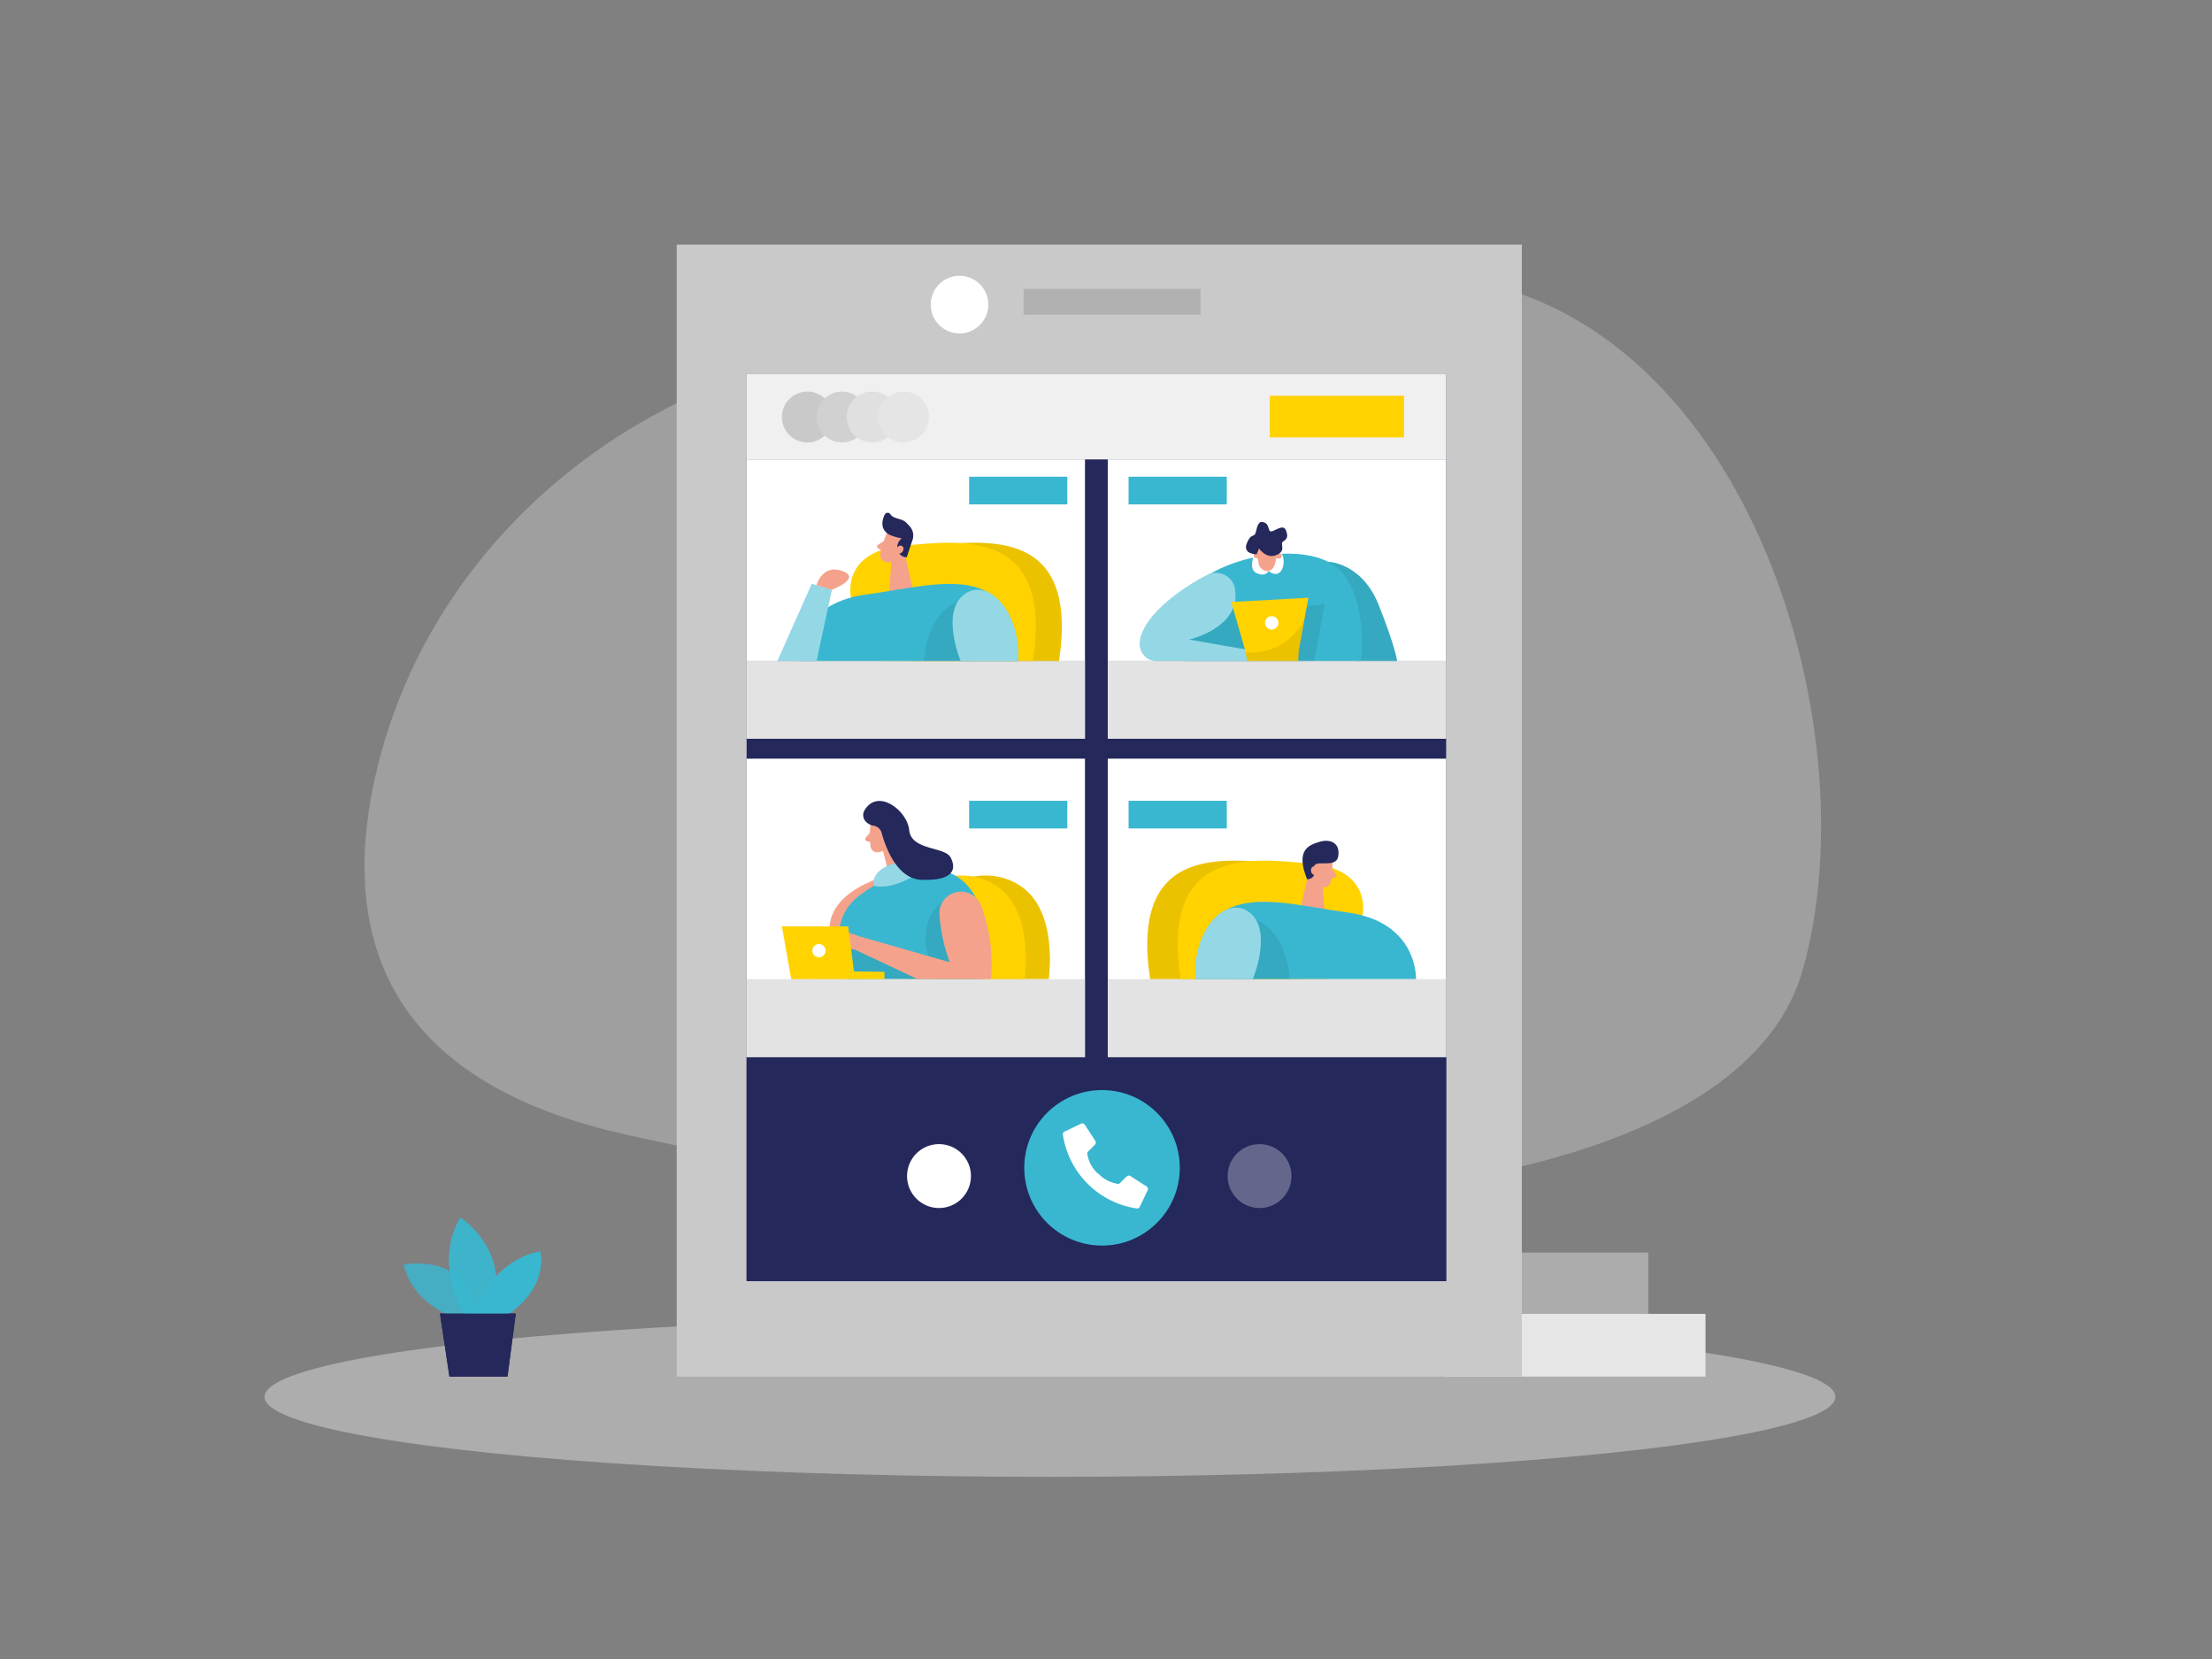 <svg id="Layer_1" data-name="Layer 1" xmlns="http://www.w3.org/2000/svg" viewBox="0 0 400 300"><rect x="0" y="0" width="400" height="300" fill="#808080" stroke="none"/><ellipse cx="189.87" cy="252.59" rx="142.03" ry="14.47" fill="#e6e6e6" opacity="0.45"/><path d="M146.21,64.36c-38.59,9.07-69.08,37.72-78,74.57-6.65,27.42-.81,55.69,43.95,66,96.78,22.23,201.31,14.9,213.84-29.56S315.25,54.61,259.91,49.89C228.4,47.2,181.1,56.15,146.21,64.36Z" fill="#e6e6e6" opacity="0.3"/><path d="M83,238.55S74.81,236.34,73,228.7c0,0,12.72-2.63,13.14,10.51Z" fill="#39b7d0" opacity="0.58"/><path d="M84,237.73s-5.78-9-.76-17.56c0,0,9.71,6.11,5.45,17.56Z" fill="#39b7d0" opacity="0.73"/><path d="M85.52,237.73s3-9.6,12.16-11.45c0,0,1.74,6.21-5.89,11.45Z" fill="#39b7d0"/><polygon points="79.56 237.54 81.27 248.93 91.77 248.93 93.27 237.54 79.56 237.54" fill="#24285b"/><path d="M83,238.55S74.81,236.34,73,228.7c0,0,12.72-2.63,13.14,10.51Z" fill="#39b7d0" opacity="0.58"/><path d="M84,237.73s-5.78-9-.76-17.56c0,0,9.71,6.11,5.45,17.56Z" fill="#39b7d0" opacity="0.73"/><path d="M85.52,237.73s3-9.6,12.16-11.45c0,0,1.74,6.21-5.89,11.45Z" fill="#39b7d0"/><polygon points="79.56 237.54 81.27 248.93 91.77 248.93 93.27 237.54 79.56 237.54" fill="#24285b"/><rect x="261.1" y="237.59" width="47.31" height="11.34" fill="#e6e6e6"/><rect x="250.76" y="226.5" width="47.31" height="11.34" fill="#e6e6e6" opacity="0.43"/><rect x="122.37" y="44.24" width="152.83" height="204.69" fill="#c9c9c9"/><rect x="135.01" y="67.58" width="126.5" height="164.08" fill="#24285b"/><rect x="185.1" y="52.24" width="32" height="4.67" opacity="0.12"/><circle cx="173.51" cy="55.08" r="5.21" fill="#fff"/><rect x="135.01" y="191.17" width="126.5" height="40.49" fill="#24285b"/><circle cx="169.8" cy="212.67" r="5.78" fill="#fff"/><circle cx="227.77" cy="212.67" r="5.78" fill="#fff" opacity="0.29"/><circle cx="199.28" cy="211.18" r="14.06" fill="#39b7d0"/><path id="Shape" d="M198.5,212.2a6.19,6.19,0,0,1-1.88-3.53.5.5,0,0,1,.15-.44L198,207a.53.53,0,0,0,.08-.66l-1.9-2.94a.53.53,0,0,0-.69-.2l-3,1.43a.53.53,0,0,0-.29.53,15.86,15.86,0,0,0,13.37,13.37.52.52,0,0,0,.53-.29l1.43-3a.54.54,0,0,0-.19-.69l-2.94-1.89a.54.54,0,0,0-.66.07l-1.19,1.19a.53.53,0,0,1-.44.16,6.26,6.26,0,0,1-3.53-1.88Z" fill="#fff"/><rect x="200.32" y="83.07" width="61.19" height="50.52" fill="#fff"/><path d="M240.16,101.58s6.08.14,9.13,7.77,3.36,10.22,3.36,10.22h-7.59Z" fill="#39b7d0"/><rect x="135.01" y="83.07" width="61.19" height="50.52" fill="#fff"/><path d="M158.59,108.05s-1.86-8.23,9.19-9.33,27.34-3.1,23.72,20.85h-27Z" fill="#ffd200"/><path d="M158.59,108.05s-1.86-8.23,9.19-9.33,27.34-3.1,23.72,20.85h-27Z" opacity="0.08"/><rect x="135.01" y="137.19" width="61.19" height="53.98" fill="#fff"/><rect x="200.32" y="137.19" width="61.19" height="53.98" fill="#fff"/><path d="M153.88,108.05s-1.86-8.23,9.19-9.33,27.34-3.1,23.72,20.85h-27Z" fill="#ffd200"/><path d="M160.37,96.43a15,15,0,0,0-1.21,3.87,1.23,1.23,0,0,0,1.1,1.35,2.7,2.7,0,0,0,2.7-1.18l1.42-1.75a2.19,2.19,0,0,0-.1-2.54A2.35,2.35,0,0,0,160.37,96.43Z" fill="#f4a28c"/><polygon points="163.35 99 165.12 106.83 160.74 107.49 161.21 101.53 163.35 99" fill="#f4a28c"/><path d="M160.91,96.73a9.61,9.61,0,0,0,2.18.62,2,2,0,0,0-.78,2.1,1.67,1.67,0,0,0,1.66,1.31l1-3a2.48,2.48,0,0,0-.41-2.52,10.76,10.76,0,0,0-.81-.85c-.73-.65-2.18-.54-2.73-1.39a.59.59,0,0,0-1,0c-.46.84-.82,2.32.21,3.25A2.28,2.28,0,0,0,160.91,96.73Z" fill="#24285b"/><path d="M162.09,99.29s.34-.88,1-.57.16,1.59-.79,1.38Z" fill="#f4a28c"/><path d="M159.79,97.86l-1,.64a.4.4,0,0,0,0,.67l.82.48Z" fill="#f4a28c"/><path d="M157.43,149.05a15.11,15.11,0,0,0,0,4.06,1.23,1.23,0,0,0,1.45,1,2.71,2.71,0,0,0,2.23-1.92l.85-2.09a2.2,2.2,0,0,0-.83-2.4A2.35,2.35,0,0,0,157.43,149.05Z" fill="#f4a28c"/><polygon points="160.85 150.66 165.04 157.5 161.11 159.53 159.64 153.74 160.85 150.66" fill="#f4a28c"/><path d="M159.91,151.28s.07-.94.77-.82.61,1.47-.36,1.54Z" fill="#f4a28c"/><path d="M157.29,150.58l-.74.9a.39.39,0,0,0,.21.63l.93.23Z" fill="#f4a28c"/><path d="M144.21,119.57s-.43-10.35,12.46-12.07,26.7-6.74,27.41,12.07Z" fill="#39b7d0"/><path d="M240.89,165.54s1.86-8.23-9.19-9.33-27.34-3.1-23.72,20.85h27Z" fill="#ffd200"/><path d="M173.14,108.86s-5.31,1.58-6.09,10.71h9.83Z" opacity="0.08"/><path d="M240.89,165.54s1.86-8.23-9.19-9.33-27.34-3.1-23.72,20.85h27Z" opacity="0.08"/><path d="M173.73,119.57s-3.69-8.81.62-12.08,10.37,3.38,9.73,12.08Z" fill="#39b7d0"/><path d="M173.73,119.57s-3.69-8.81.62-12.08,10.37,3.38,9.73,12.08Z" fill="#fff" opacity="0.46"/><path d="M246.39,165.54s1.86-8.23-9.19-9.33-27.34-3.1-23.72,20.85h27Z" fill="#ffd200"/><path d="M240.94,155.58a15.23,15.23,0,0,1-.35,4,1.23,1.23,0,0,1-1.53.83,2.71,2.71,0,0,1-2.05-2.12l-.65-2.16a2.2,2.2,0,0,1,1.06-2.31A2.35,2.35,0,0,1,240.94,155.58Z" fill="#f4a28c"/><polygon points="236.92 156.5 235.16 164.32 239.53 164.98 239.06 159.02 236.92 156.5" fill="#f4a28c"/><path d="M240.94,157.13l.64,1a.39.39,0,0,1-.27.6l-.94.14Z" fill="#f4a28c"/><path d="M256.06,177.06s.43-10.35-12.46-12.07-26.7-6.74-27.41,12.07Z" fill="#39b7d0"/><path d="M227.13,166.35s5.31,1.58,6.09,10.71h-9.83Z" opacity="0.08"/><path d="M240.16,101.58s6.08.14,9.13,7.77,3.36,10.22,3.36,10.22h-7.59Z" opacity="0.08"/><path d="M226.54,177.06s3.69-8.81-.62-12.08-10.37,3.38-9.73,12.08Z" fill="#39b7d0"/><path d="M226.54,177.06s3.69-8.81-.62-12.08-10.37,3.38-9.73,12.08Z" fill="#fff" opacity="0.46"/><rect x="175.25" y="86.21" width="17.76" height="5" fill="#39b7d0"/><rect x="175.25" y="144.81" width="17.76" height="5" fill="#39b7d0"/><rect x="204.08" y="86.21" width="17.76" height="5" fill="#39b7d0"/><rect x="204.08" y="144.81" width="17.76" height="5" fill="#39b7d0"/><path d="M236.36,159s1.71.06,1.29-1.94,3.9.21,4.33-2.16-1.3-3.28-3.34-2.68S234.25,153.73,236.36,159Z" fill="#24285b"/><path d="M238.26,157.58s0-.94-.69-.9-.74,1.41.21,1.57Z" fill="#f4a28c"/><polygon points="140.58 119.57 146.8 105.59 150.42 106.64 147.66 119.57 140.58 119.57" fill="#39b7d0"/><polygon points="140.58 119.57 146.8 105.59 150.42 106.64 147.66 119.57 140.58 119.57" fill="#fff" opacity="0.46"/><path d="M147.64,105.83s1.05-3.9,4.67-2.58-1.89,3.39-1.89,3.39Z" fill="#f4a28c"/><path d="M214.38,119.57s-4.29-9.25,2.53-14.52,21.43-7.24,26-1.26,3.19,15.78,3.19,15.78Z" fill="#39b7d0"/><polygon points="221.1 109.22 228.3 110.58 239.53 109.22 237.66 119.57 213.77 119.57 212.96 113.11 221.1 109.22" opacity="0.08"/><path d="M218.27,104c-4,2-11.89,7.3-12.16,12.31a3.09,3.09,0,0,0,3.11,3.24h18.5v-1.68L215,115.65s9.49-2.1,8.32-9.18A3.47,3.47,0,0,0,218.27,104Z" fill="#39b7d0"/><path d="M170.54,160.52s7.46-4.83,14.18-.18,4.92,16.71,4.92,16.71l-21.21,0Z" fill="#ffd200"/><path d="M170.54,160.52s7.46-4.83,14.18-.18,4.92,16.71,4.92,16.71l-21.21,0Z" opacity="0.08"/><path d="M218.27,104c-4,2-11.89,7.3-12.16,12.31a3.09,3.09,0,0,0,3.11,3.24h18.5v-1.68L215,115.65s9.49-2.1,8.32-9.18A3.47,3.47,0,0,0,218.27,104Z" fill="#fff" opacity="0.46"/><polygon points="225.15 117.53 222.65 108.86 236.6 108.09 234.85 117.69 234.76 119.57 225.56 119.57 225.15 117.53" fill="#ffd200"/><circle cx="229.97" cy="112.63" r="1.21" fill="#fff"/><path d="M161.73,158s-13.7,2.78-11.48,12c1.55,6.46-2.93,7-2.93,7h9Z" fill="#f4a28c"/><path d="M235.94,111.74s-2.35,6.65-10.7,6.25l.32,1.58h9.2l.09-1.88Z" opacity="0.08"/><path d="M226.85,100.2s-1.26,2.78.45,3.47,2.08-.43,2.08-.43,1.38,1.23,2.28,0a3.21,3.21,0,0,0-.76-4.2C229.68,98.2,226.85,100.2,226.85,100.2Z" fill="#fff"/><path d="M227.23,100.24a13.41,13.41,0,0,1,.34,1.39,1.69,1.69,0,0,0,1.51,1.63c1.63.07,1.69-2.49,1.69-2.49s.67-2.49-1.09-2.57C228.1,98.13,226.61,98.12,227.23,100.24Z" fill="#f4a28c"/><path d="M166.2,160.52s7.46-4.83,14.19-.18,4.91,16.71,4.91,16.71l-21.21,0Z" fill="#ffd200"/><path d="M230.69,100.88s0-.77.65-.83S232,101.45,230.69,100.88Z" fill="#f4a28c"/><path d="M153.27,177.05s-4.81-9.73,2-15,15.62-7.28,20.18-1.31,2.28,16.31,2.28,16.31Z" fill="#39b7d0"/><path d="M170.43,163.08s-4.92,3.2-2.34,10.44l-15-2.81.18,6.34h13.39l8.33-1.38v-5.61Z" opacity="0.08"/><path d="M227.71,100.87s.13-.76-.52-.92S226.38,101.24,227.71,100.87Z" fill="#f4a28c"/><path d="M227.23,100.24s-2.62,0-1.74-2.06,1.34-.67,1.67-2.21.79-1.89,1.67-1.38.3,1.93,1.45,1.39,1.92-1,2.29,0,.21,1.47-.52,1.92.68,1.63-1.19,2.45-3.18-1.17-3.18-1.17Z" fill="#24285b"/><path d="M158,160.2s-.76-2.78,3.75-4.07,5.48,1,5.48,1S162.06,161.11,158,160.2Z" fill="#39b7d0"/><path d="M158,160.2s-.76-2.78,3.75-4.07,5.48,1,5.48,1S162.06,161.11,158,160.2Z" fill="#fff" opacity="0.46"/><path d="M156.45,148.44a2.54,2.54,0,0,0,1.55.88,1.75,1.75,0,0,1,1.42,1.27c.71,2.59,2.77,8.36,7.24,8.51,5.79.19,6.3-1.93,5.27-4s-7.15-1.24-7.52-5c-.34-3.51-5.59-7.55-8-3.69A1.71,1.71,0,0,0,156.45,148.44Z" fill="#24285b"/><path d="M177.4,163.72a30.35,30.35,0,0,1,1.81,13.34H165.94l-11.34-5.34.75-2.42,16.4,4.7a30.67,30.67,0,0,1-1.88-8.79A3.9,3.9,0,0,1,177.4,163.72Z" fill="#f4a28c"/><path d="M155.35,169.29s-4.61-1.89-5.46,0,4.71,2.42,4.71,2.42Z" fill="#f4a28c"/><polygon points="143.08 177.07 141.39 167.51 153.38 167.51 154.42 175.66 159.93 175.74 159.93 177.07 143.08 177.07" fill="#ffd200"/><circle cx="148.09" cy="171.91" r="1.2" fill="#fff"/><rect x="135.01" y="67.58" width="126.5" height="15.49" fill="#fff"/><rect x="135.01" y="67.58" width="126.5" height="15.49" fill="#c9c9c9" opacity="0.27"/><rect x="135.01" y="177.05" width="61.19" height="14.13" fill="#c9c9c9" opacity="0.51"/><rect x="200.32" y="177.05" width="61.19" height="14.13" fill="#c9c9c9" opacity="0.51"/><rect x="200.32" y="119.46" width="61.19" height="14.13" fill="#c9c9c9" opacity="0.51"/><rect x="135.01" y="119.46" width="61.19" height="14.13" fill="#c9c9c9" opacity="0.51"/><circle cx="145.99" cy="75.41" r="4.6" fill="#c9c9c9"/><circle cx="152.25" cy="75.41" r="4.6" fill="#d1d1d1"/><circle cx="157.72" cy="75.41" r="4.6" fill="#e0e0e0"/><circle cx="163.38" cy="75.41" r="4.6" fill="#e5e5e5"/><rect x="229.62" y="71.57" width="24.27" height="7.53" fill="#ffd200"/></svg>